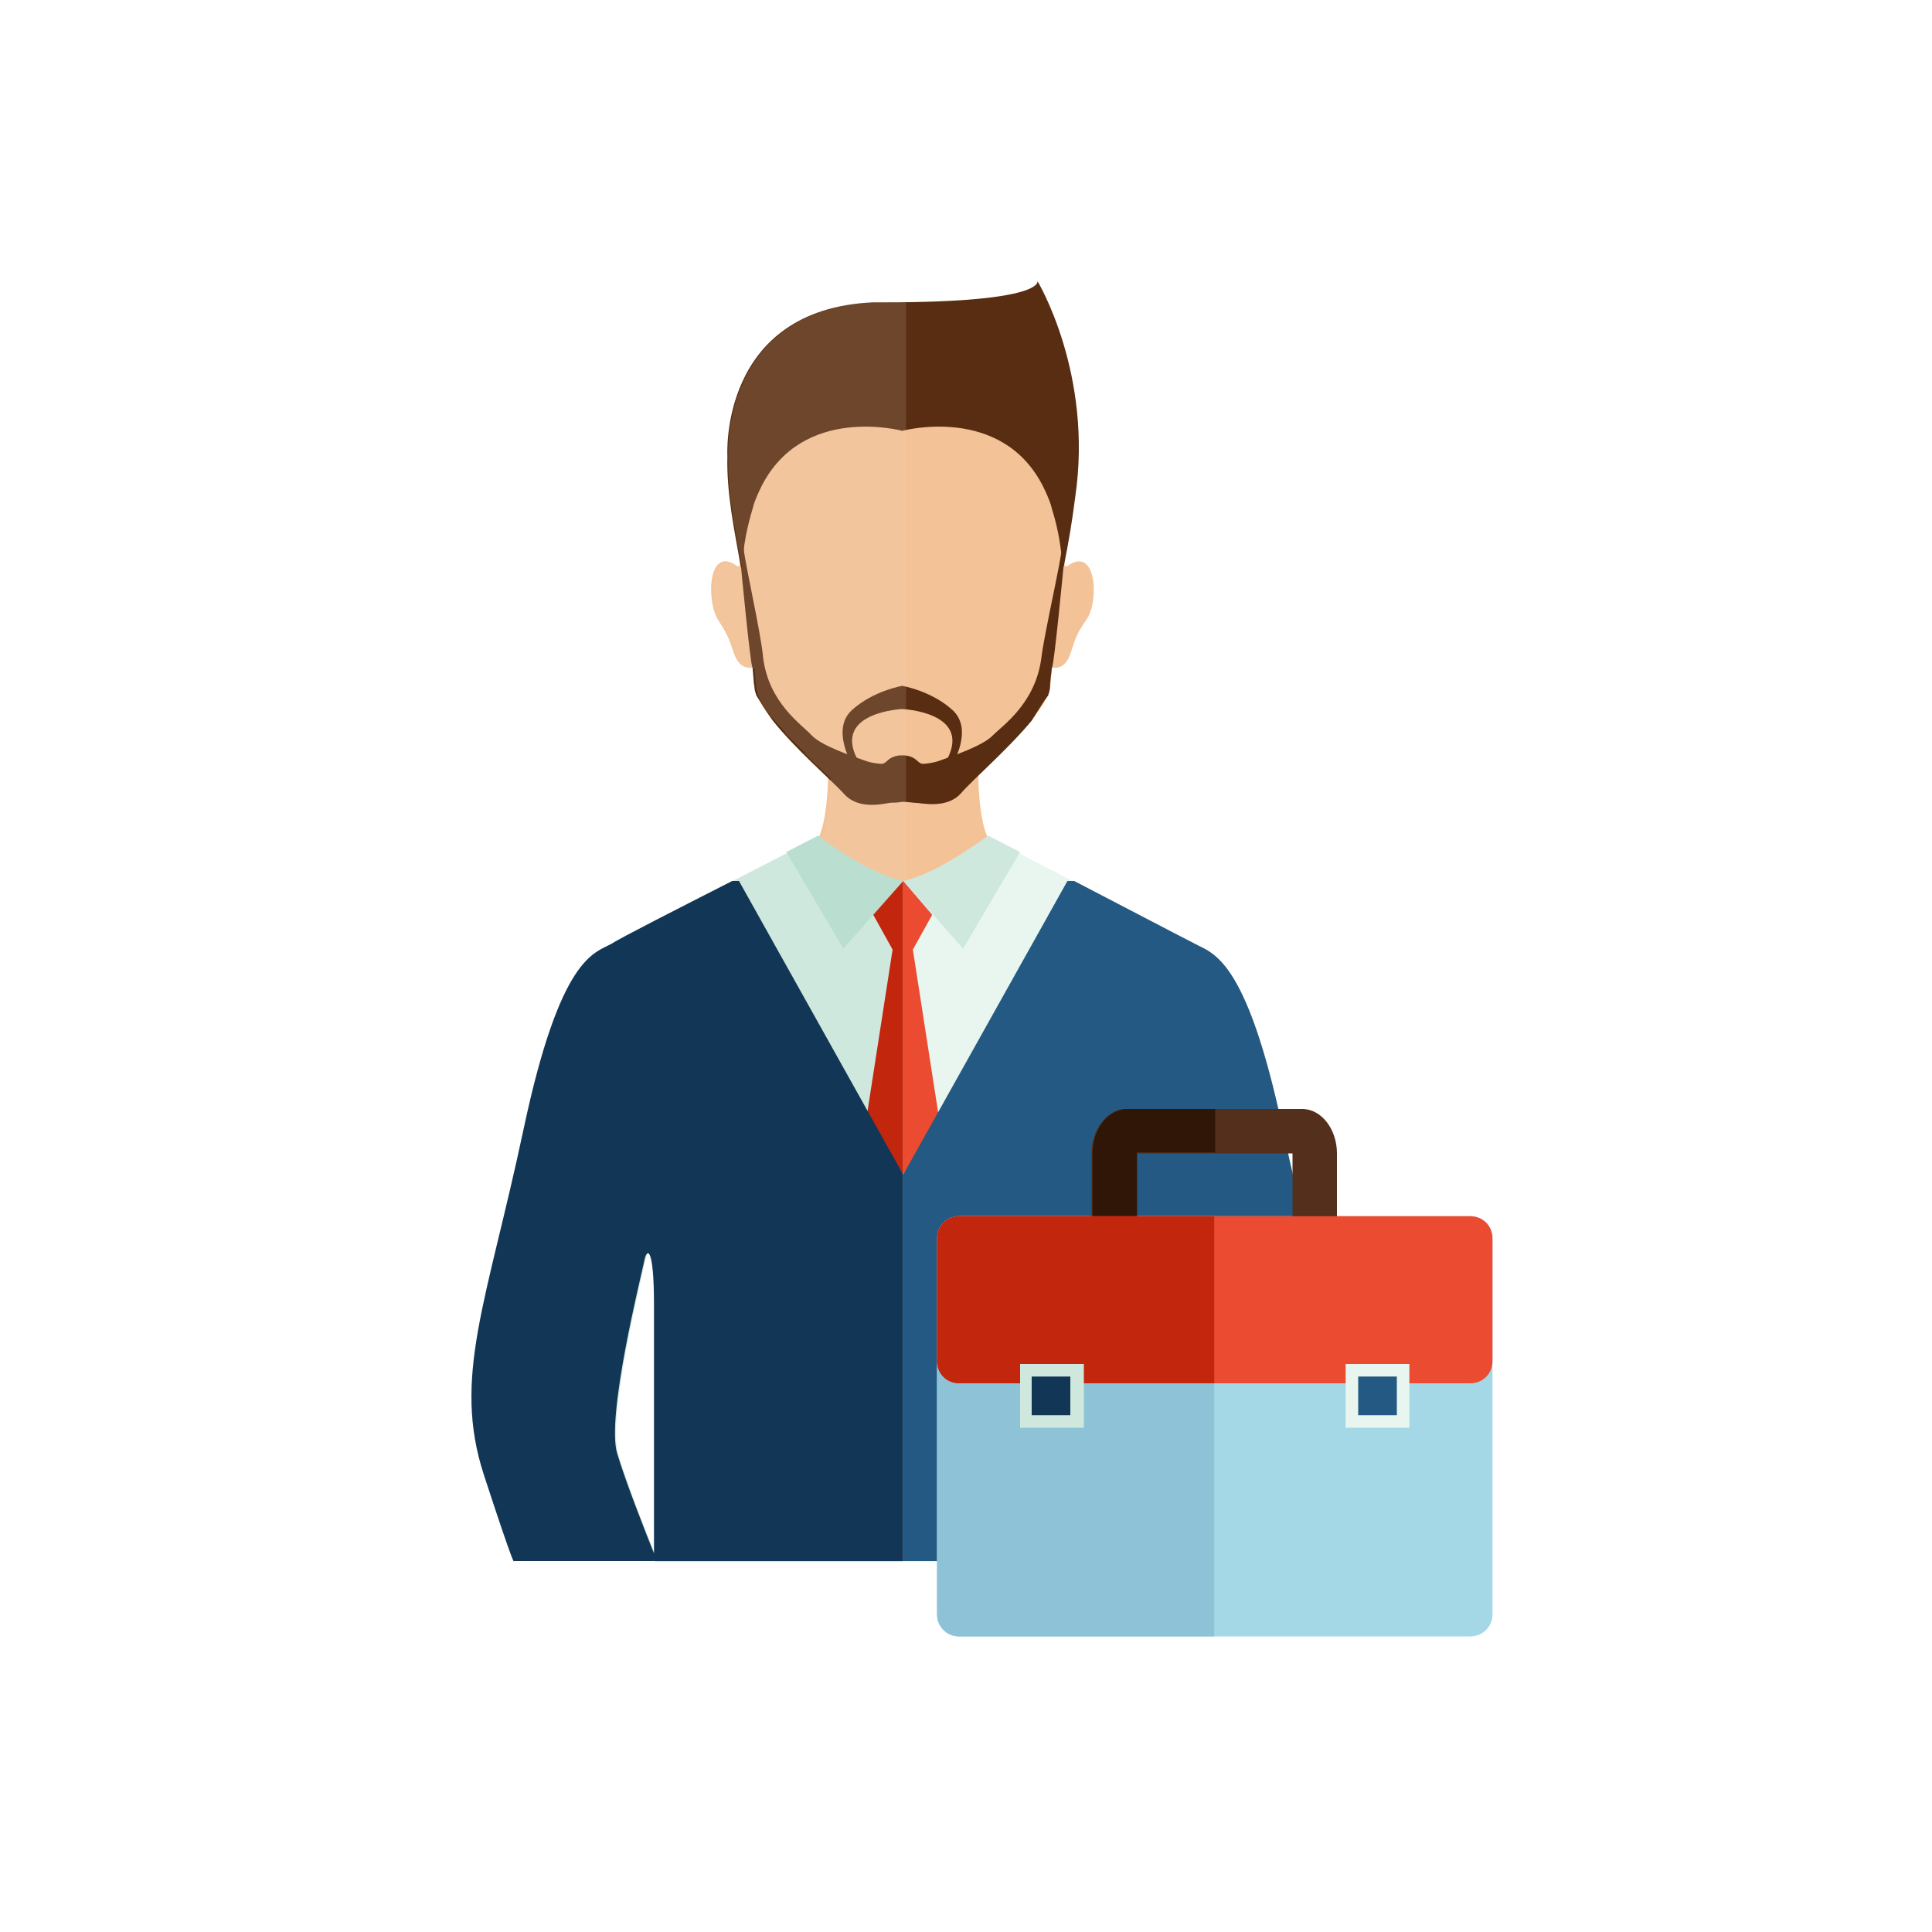 <?xml version="1.0" encoding="utf-8"?>
<!-- Generator: Adobe Illustrator 22.0.1, SVG Export Plug-In . SVG Version: 6.00 Build 0)  -->
<svg version="1.1" id="Layer_1" xmlns="http://www.w3.org/2000/svg" xmlns:xlink="http://www.w3.org/1999/xlink" x="0px" y="0px"
	 viewBox="0 0 200 200" style="enable-background:new 0 0 200 200;" xml:space="preserve">
<style type="text/css">
	.st0{fill:#CFE8DD;}
	.st1{fill:#E8F6EF;}
	.st2{fill:#F4C297;}
	.st3{fill:#582D11;}
	.st4{opacity:0.15;fill:#E8D6C5;}
	.st5{fill:#BADECF;}
	.st6{fill:#C2260D;}
	.st7{fill:#EB4B31;}
	.st8{fill:#123655;}
	.st9{fill:#235982;}
	.st10{fill:#A4D8E6;}
	.st11{fill:#8EC3D7;}
	.st12{fill:#542F1B;}
	.st13{fill:#301606;}
</style>
<g>
	<g>
		<path class="st0" d="M84.8,86.6c0,0-19.7,10.1-21.5,11.1c-1.8,1-5.3,1.3-9.1,19.2c-3.8,17.9-7.4,25.7-4.1,35.8
			c3.3,10.1,3.1,8.9,3.1,8.9h14.9c0,0-3-7.3-4.1-11.1c-1.2-3.8,2.5-18.5,2.8-20c0.3-1.5,1-1.2,1,4.5c0,5.6,0,26.7,0,26.7h25.7V91.2
			L84.8,86.6z"/>
		<path class="st1" d="M102.1,86.6c0,0,19.7,10.1,21.5,11.1c1.8,1,5.3,1.3,9.1,19.2c3.8,17.9,7.4,25.7,4.1,35.8
			c-3.3,10.1-3.1,8.9-3.1,8.9h-14.9c0,0,3-7.3,4.1-11.1c1.2-3.8-2.5-18.5-2.8-20c-0.3-1.5-1-1.2-1,4.5c0,5.6,0,26.7,0,26.7H93.5
			V91.2L102.1,86.6z"/>
		<path class="st2" d="M101.4,76.1l-7.9-1.1l-7.9,1.1c0,0,0.6,7.1-0.8,10.5c0,0,4.3,5,8.7,4.6c4.5,0.3,8.7-4.6,8.7-4.6
			C100.8,83.3,101.4,76.1,101.4,76.1z"/>
		<path class="st2" d="M110.5,58.6h-0.3c0.1-1.2,0.3-2.3,0.4-3.4c0.7-5.6,2.4-22-17.2-22c-19.6,0-17.9,16.4-17.2,22
			c0.1,1.1,0.3,2.2,0.4,3.4h-0.3c-3-2.2-3.2,3.5-2,5.5c1,1.6,1.1,1.8,1.7,3.6c0.5,1.3,1.2,1.5,1.9,1.4c0.1,0.8,0.1,1.5,0.2,2
			c0.3,3,7.5,9.1,9.2,11c1.5,1.8,4.1,1.1,4.9,1c0.8,0,1.2-0.1,1.2-0.1s0.4,0,1.2,0.1c0.8,0,3.4,0.7,4.9-1c1.6-1.9,8.9-8,9.2-11
			c0.1-0.5,0.1-1.2,0.2-2c0.6,0.1,1.4,0,1.9-1.4c0.6-1.8,0.6-2,1.7-3.6C113.8,62.2,113.5,56.4,110.5,58.6z"/>
		<path class="st3" d="M109.9,56.8c0,1-1.8,8.8-2.1,11.3c-0.6,4.7-4,7-5,8c-1,1.1-4.3,2.2-5.7,2.7c-1.4,0.5-6,0.5-7.4,0
			c-1.4-0.5-4.7-1.6-5.7-2.7c-1-1.1-4.4-3.3-5-8C78.8,65.6,77,57.8,77,56.8c0-0.7-0.3-0.4-0.5,0.3c0.1,0.5,0.1,1,0.2,1.5
			c0,0,1,10.5,1.2,10.5c0.1,0.8,0.1,1.5,0.2,2c0,0.3,0.1,0.6,0.2,0.9c0.4,0.6,0.9,1.5,1.7,2.6c2.3,2.9,6.1,6.2,7.3,7.5
			c1.5,1.8,4.1,1.1,4.9,1c0.8,0,1.2-0.1,1.2-0.1s0.4,0,1.2,0.1c0.8,0,3.4,0.7,4.9-1c1.1-1.3,4.9-4.6,7.3-7.5
			c0.7-1.1,1.3-2.1,1.7-2.6c0.1-0.3,0.2-0.6,0.2-0.9c0-0.5,0.1-1.2,0.2-2c0.2,0,1.2-10.5,1.2-10.5c0.1-0.5,0.1-1,0.2-1.5
			C110.2,56.4,109.9,56.1,109.9,56.8z"/>
		<path class="st3" d="M98.6,73.5c-2.2-2-5.2-2.5-5.2-2.5s-3,0.5-5.2,2.5c-2.2,2,0,5.6,0,5.6l0.5-0.6c-2.4-4.8,4.7-5.1,4.7-5.1
			s7.1,0.3,4.7,5.1l0.5,0.6C98.6,79.1,100.8,75.5,98.6,73.5z"/>
		<path class="st3" d="M95,78.8c-0.7-0.7-1.6-0.6-1.6-0.6s-0.9-0.1-1.6,0.6c-0.7,0.7-2.1,0.2-2.1,0.2l2.9,2.4l0.8-0.8l0.8,0.8
			l2.9-2.4C97.2,79,95.7,79.5,95,78.8z"/>
		<path class="st3" d="M107.4,29.1c0,0,0.8,2.2-15.9,2.2c0,0,0,0,0,0c-0.3,0-0.7,0-1.1,0c-16,0.7-15.1,15.9-15.1,15.9l0,0
			c-0.1,3.8,0.7,7.6,1.4,11.5l0.3-1.9c0,0,0.2-1.8,0.9-4.1c0-0.1,0.1-0.2,0.1-0.4c0.2-0.6,0.5-1.3,0.8-1.9
			c4.3-8.6,14.6-5.8,14.6-5.8s10.3-2.8,14.6,5.8c0.3,0.6,0.6,1.3,0.8,1.9c0,0.1,0.1,0.3,0.1,0.4c0.7,2.2,0.9,4.1,0.9,4.1l0.3,1.9
			c0.5-2.4,0.9-4.8,1.2-7.2c0,0,0,0,0,0C113.2,38.7,107.4,29.1,107.4,29.1z"/>
		<path class="st4" d="M93.5,31.3c-0.6,0-1.3,0-1.9,0c0,0,0,0,0,0c-0.3,0-0.7,0-1.1,0c-16,0.7-15.1,15.9-15.1,15.9l0,0
			c-0.1,3.8,0.7,7.6,1.4,11.5h-0.3c-3-2.2-3.2,3.5-2,5.5c1,1.6,1.1,1.8,1.7,3.6c0.5,1.3,1.2,1.5,1.9,1.4c0.1,0.8,0.1,1.5,0.2,2
			c0,0.3,0.1,0.5,0.2,0.8c0,0,0,0,0,0c0,0,0,0,0,0c0.3,0.8,0.9,1.7,1.7,2.6c0,0,0,0,0,0c0,0,0,0,0,0c0.3,0.3,0.6,0.7,0.9,1
			c0.1,0.1,0.2,0.2,0.2,0.3c0.2,0.3,0.5,0.5,0.8,0.8c0.1,0.1,0.1,0.1,0.2,0.2c0.3,0.3,0.7,0.7,1,1c0,0,0,0,0,0.1
			c0.3,0.3,0.7,0.7,1,1c0,0,0.1,0.1,0.1,0.1c0.6,0.5,1.1,1,1.6,1.5c-0.1,2.1-0.3,4.5-0.9,6.1c0,0,4.2,4.9,8.7,4.6V31.3z"/>
		<path class="st5" d="M93.5,91.2l-6.2,7l-5.9-10l3.3-1.7C84.8,86.6,89.7,90.4,93.5,91.2z"/>
		<path class="st0" d="M93.5,91.2l6.2,7l5.9-10l-3.3-1.7C102.1,86.6,97.2,90.4,93.5,91.2z"/>
		<polygon class="st6" points="90.4,94.7 92.4,98.3 89.7,115.7 93.5,121.6 93.5,91.2 		"/>
		<polygon class="st7" points="96.5,94.7 94.5,98.3 97.2,115.7 93.5,121.6 93.5,91.2 		"/>
		<path class="st8" d="M76.5,91.2l-0.7,0c-5.5,2.8-11.6,5.9-12.5,6.5c-1.8,1-5.3,1.3-9.1,19.2c-3.8,17.9-7.4,25.7-4.1,35.8
			c3.3,10.1,3.1,8.9,3.1,8.9h14.6h0.3h25.4v-40L76.5,91.2z M63.9,150.5c-1.2-3.8,2.5-18.5,2.8-20c0.3-1.5,1-1.2,1,4.5
			c0,5,0,21.9,0,25.8C66.9,158.8,64.8,153.5,63.9,150.5z"/>
		<path class="st9" d="M93.5,121.6v40h25.4h0.3h14.6c0,0-0.2,1.2,3.1-8.9c3.3-10.1-0.3-17.9-4.1-35.8c-3.8-17.9-7.3-18.2-9.1-19.2
			c-1-0.5-7.1-3.7-12.5-6.5l-0.7,0L93.5,121.6z M119.2,160.8c0-3.9,0-20.9,0-25.8c0-5.6,0.7-6,1-4.5c0.3,1.5,4,16.2,2.8,20
			C122.1,153.5,120,158.8,119.2,160.8z"/>
	</g>
	<g>
		<path class="st10" d="M154.5,167.1c0,1.3-1,2.3-2.3,2.3H99.3c-1.3,0-2.3-1-2.3-2.3v-38.9c0-1.3,1-2.3,2.3-2.3h52.9
			c1.3,0,2.3,1,2.3,2.3V167.1z"/>
		<path class="st11" d="M125.7,125.9H99.3c-1.3,0-2.3,1-2.3,2.3v38.9c0,1.3,1,2.3,2.3,2.3h26.4V125.9z"/>
		<path class="st12" d="M134.8,114.8h-18.2c-2,0-3.6,2.1-3.6,4.6v10.8c0,2.5,1.6,4.6,3.6,4.6h18.2c2,0,3.6-2.1,3.6-4.6v-10.8
			C138.4,116.9,136.8,114.8,134.8,114.8z M133.8,130.2h-16.1c0,0,0-10.8,0-10.8h16.1C133.8,119.4,133.8,130.2,133.8,130.2z"/>
		<path class="st13" d="M113.1,119.4V130c0,2.5,1.6,4.5,3.6,4.5h9.1V130h-8.1c0,0,0-10.7,0-10.7h8.1v-4.5h-9.1
			C114.7,114.8,113.1,116.9,113.1,119.4z"/>
		<path class="st7" d="M154.5,140.9c0,1.3-1,2.3-2.3,2.3H99.3c-1.3,0-2.3-1-2.3-2.3v-12.7c0-1.3,1-2.3,2.3-2.3h52.9
			c1.3,0,2.3,1,2.3,2.3V140.9z"/>
		<path class="st6" d="M125.7,125.9H99.3c-1.3,0-2.3,1-2.3,2.3v12.7c0,1.3,1,2.3,2.3,2.3h26.4V125.9z"/>
		<g>
			<g>
				<rect x="105.6" y="141.2" class="st0" width="6.6" height="6.6"/>
				<rect x="106.8" y="142.5" class="st8" width="4" height="4"/>
			</g>
			<g>
				<rect x="139.3" y="141.2" class="st1" width="6.6" height="6.6"/>
				<rect x="140.6" y="142.5" class="st9" width="4" height="4"/>
			</g>
		</g>
	</g>
</g>
</svg>

